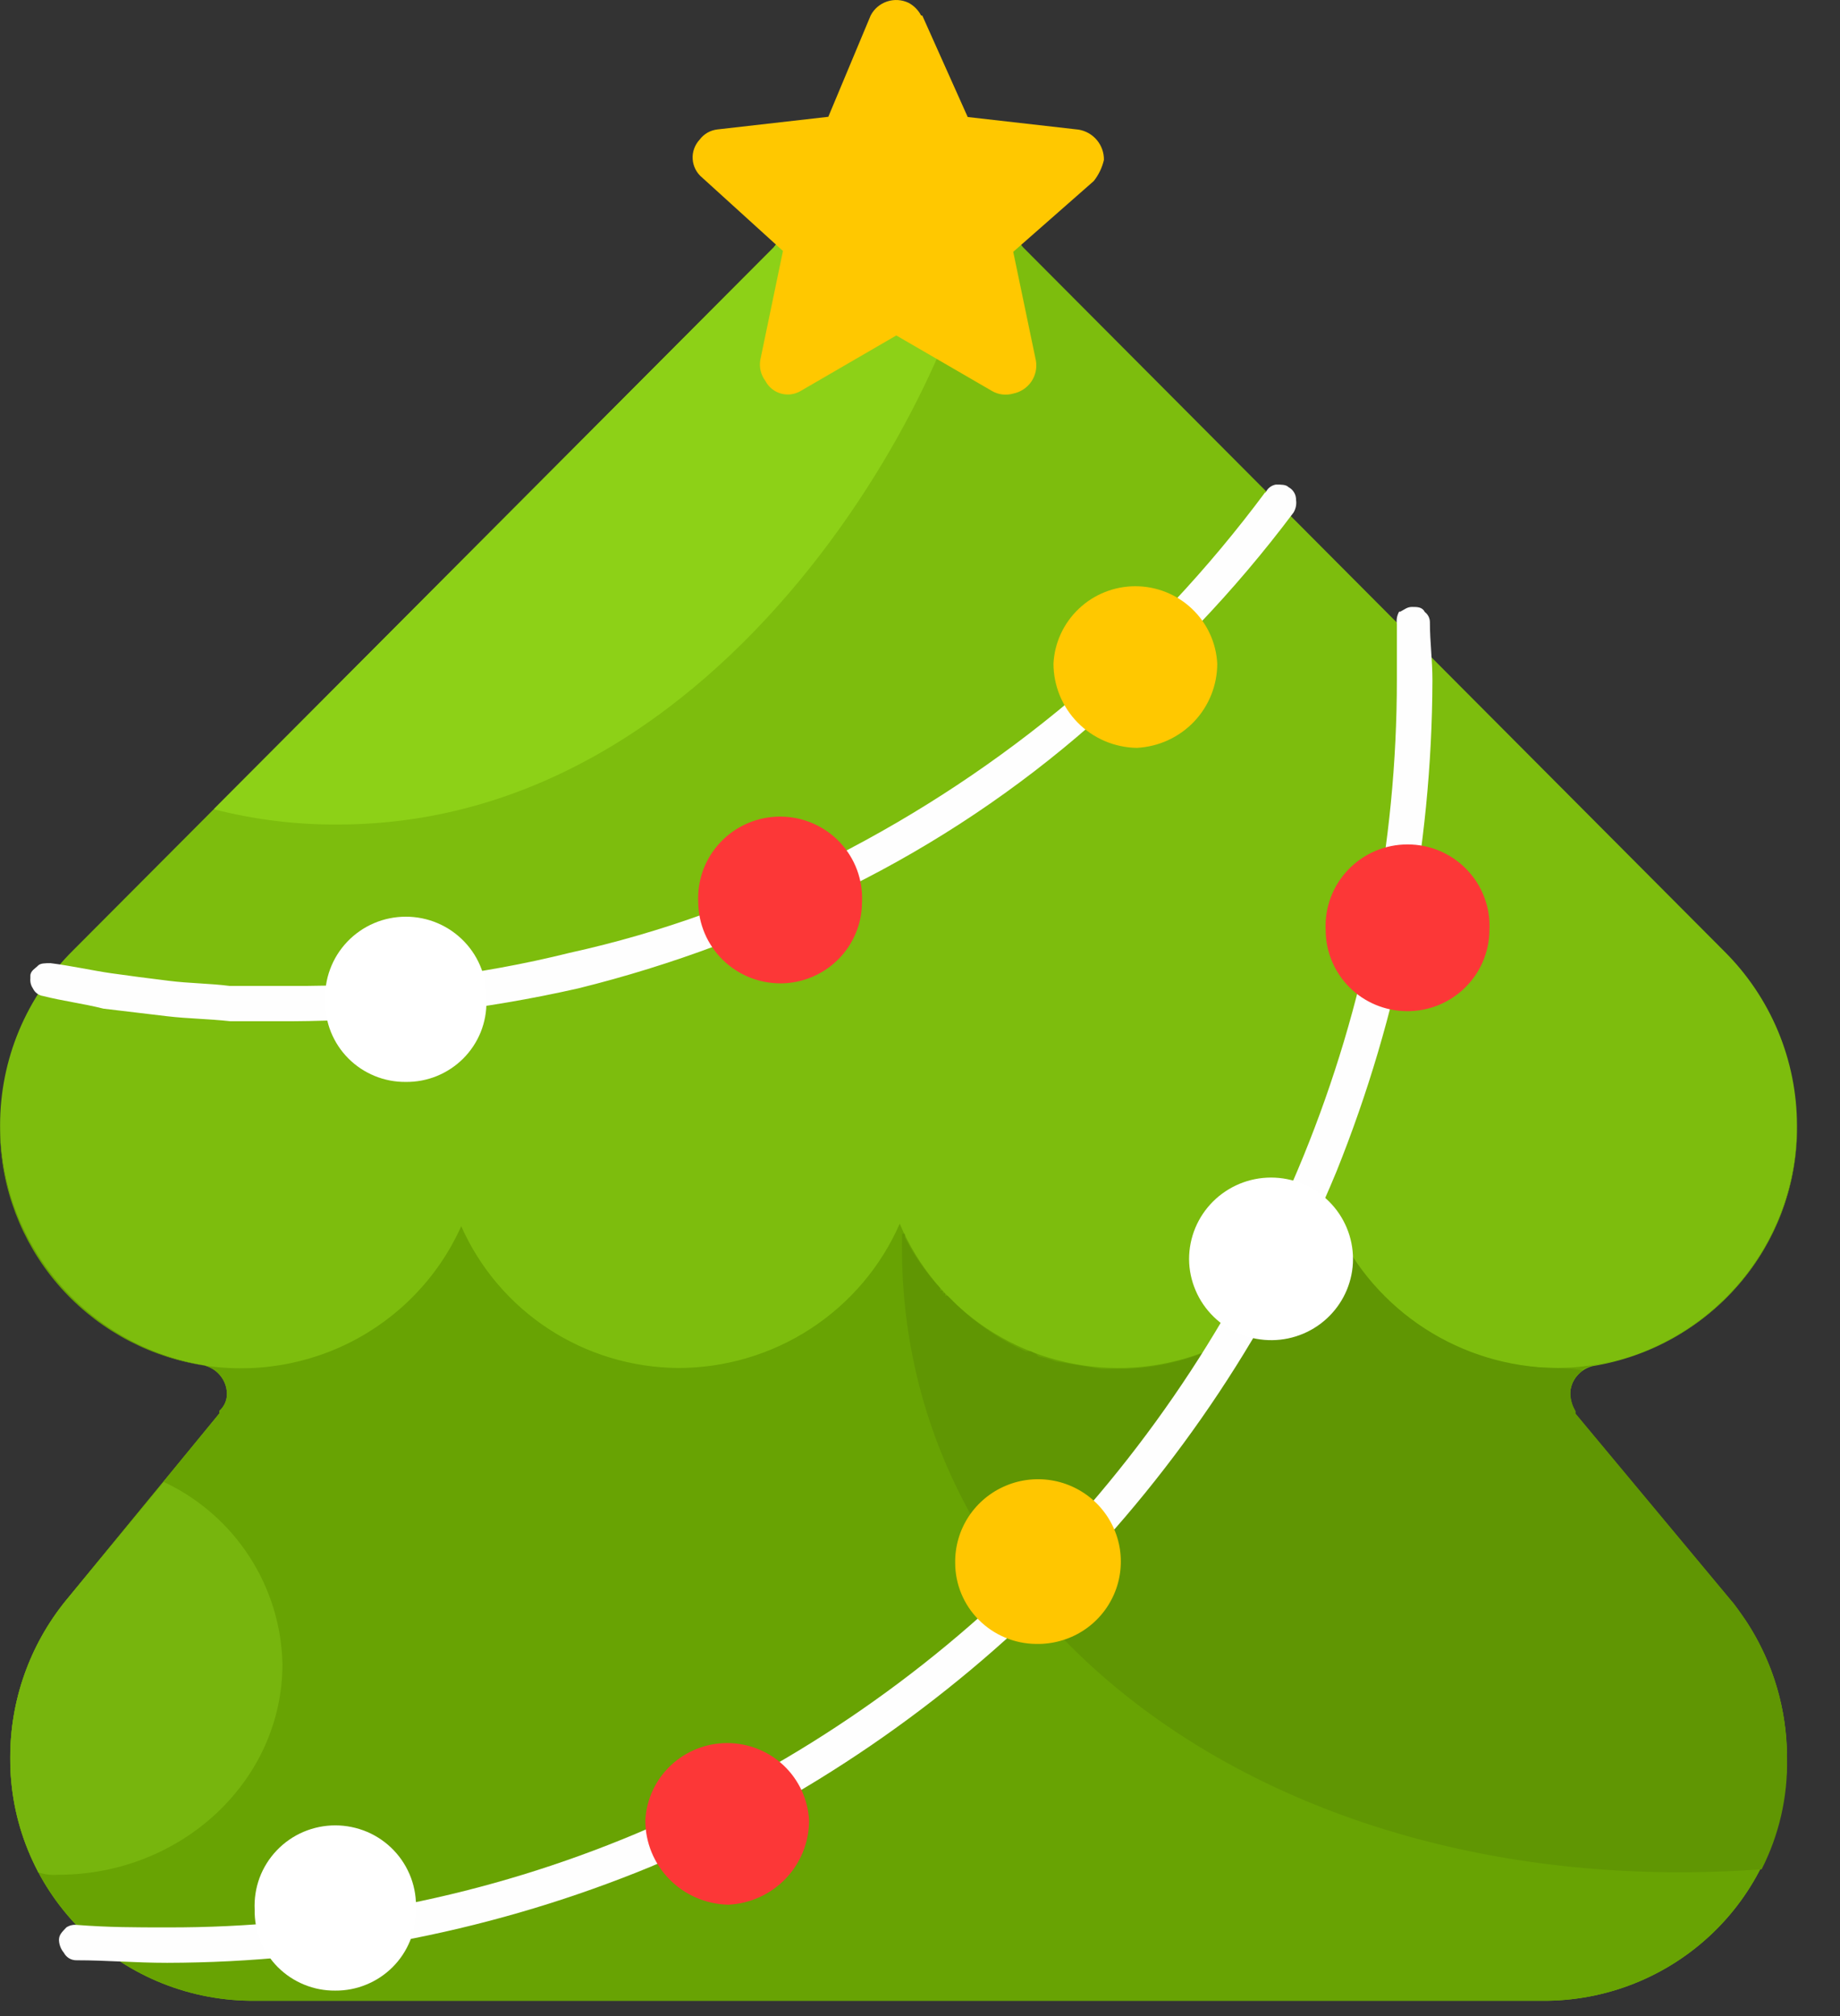 <svg width="42" height="46" viewBox="0 0 42 46" fill="none" xmlns="http://www.w3.org/2000/svg">
<rect x="0" y="0" width="42" height="46" fill="#333333" stroke="none"/>
<path fill-rule="evenodd" clip-rule="evenodd" d="M16.47 45.65H5.697C4.235 45.631 2.84 45.038 1.816 43.999C0.792 42.961 0.223 41.562 0.234 40.109V40.109C0.229 38.807 0.675 37.543 1.496 36.528V36.528L5.006 32.251V32.193C5.063 32.142 5.108 32.08 5.138 32.01C5.168 31.941 5.182 31.865 5.18 31.79C5.175 31.642 5.122 31.501 5.028 31.386C4.935 31.272 4.807 31.191 4.663 31.155C3.355 30.944 2.167 30.275 1.312 29.27C0.457 28.264 -0.007 26.988 0.002 25.671V25.671C0.002 24.93 0.149 24.196 0.435 23.511C0.722 22.827 1.141 22.205 1.67 21.682V21.682L17.66 5.645C17.997 5.213 18.429 4.864 18.922 4.624C19.416 4.384 19.958 4.26 20.508 4.26C21.057 4.26 21.599 4.384 22.093 4.624C22.586 4.864 23.018 5.213 23.355 5.645V5.645L39.35 21.697C39.879 22.22 40.298 22.841 40.585 23.526C40.871 24.21 41.018 24.945 41.018 25.686C41.026 27.002 40.561 28.278 39.707 29.283C38.852 30.289 37.664 30.958 36.357 31.169C36.213 31.204 36.084 31.285 35.991 31.4C35.897 31.514 35.844 31.656 35.84 31.804C35.843 31.946 35.883 32.085 35.956 32.208V32.265L39.52 36.543C40.344 37.556 40.791 38.82 40.786 40.123V40.123C40.792 41.573 40.221 42.967 39.199 44.001C38.177 45.036 36.786 45.629 35.327 45.65H16.47Z" fill="#7DBD0D"/>
<path fill-rule="evenodd" clip-rule="evenodd" d="M16.47 45.65H5.698C4.235 45.631 2.84 45.038 1.816 43.999C0.792 42.961 0.223 41.562 0.234 40.109V40.109C0.23 38.807 0.675 37.543 1.496 36.528V36.528L5.006 32.251V32.193C5.063 32.142 5.108 32.08 5.138 32.01C5.168 31.941 5.182 31.865 5.18 31.789C5.175 31.642 5.122 31.5 5.028 31.386C4.935 31.272 4.807 31.191 4.663 31.155C3.36 30.934 2.178 30.262 1.325 29.259C0.472 28.256 0.003 26.985 0.002 25.671V25.614C-0.03 26.878 0.38 28.114 1.161 29.112C1.943 30.109 3.049 30.807 4.289 31.086C5.53 31.364 6.83 31.207 7.968 30.641C9.105 30.074 10.01 29.133 10.528 27.978C10.952 28.933 11.644 29.747 12.521 30.321C13.399 30.895 14.424 31.204 15.474 31.213C16.549 31.214 17.601 30.904 18.5 30.319C19.4 29.734 20.108 28.9 20.537 27.921C20.948 28.892 21.636 29.722 22.517 30.307C23.398 30.893 24.433 31.208 25.493 31.214C26.553 31.221 27.591 30.917 28.479 30.342C29.367 29.767 30.065 28.945 30.488 27.978C31.008 29.131 31.913 30.07 33.05 30.635C34.187 31.2 35.486 31.356 36.726 31.078C37.966 30.8 39.071 30.103 39.854 29.107C40.636 28.111 41.048 26.877 41.019 25.614V25.671C41.027 26.988 40.561 28.263 39.707 29.269C38.852 30.274 37.664 30.943 36.357 31.155C36.213 31.19 36.084 31.271 35.991 31.385C35.897 31.5 35.844 31.642 35.84 31.789C35.843 31.932 35.883 32.071 35.956 32.193V32.251L39.52 36.528C40.344 37.541 40.791 38.806 40.786 40.109V40.109C40.795 41.561 40.227 42.958 39.205 43.996C38.182 45.034 36.789 45.629 35.328 45.65H16.47Z" fill="#68A303"/>
<path fill-rule="evenodd" clip-rule="evenodd" d="M20.595 28.094V28.151H20.653V28.233C20.869 28.653 21.141 29.042 21.46 29.391V29.449H21.518V29.507H21.571V29.564H21.629L21.687 29.622L21.861 29.795C22.317 30.225 22.841 30.576 23.414 30.833H23.53L23.646 30.891L23.704 30.948L23.931 31.006L24.105 31.064L25.14 31.237H25.541C26.595 31.228 27.624 30.915 28.503 30.337C29.381 29.758 30.073 28.939 30.492 27.978C30.935 28.932 31.639 29.741 32.525 30.314C33.41 30.886 34.441 31.198 35.497 31.213C35.709 31.212 35.921 31.231 36.13 31.27C36.042 31.326 35.97 31.402 35.92 31.493C35.87 31.584 35.844 31.686 35.845 31.789C35.848 31.932 35.888 32.071 35.961 32.193V32.251L39.524 36.528C39.583 36.586 39.699 36.759 39.873 37.009C40.477 37.938 40.797 39.022 40.791 40.128C40.808 41.003 40.609 41.87 40.211 42.651C28.993 43.463 20.309 36.937 20.595 28.041V28.094Z" fill="#609603"/>
<path fill-rule="evenodd" clip-rule="evenodd" d="M0.867 42.704C0.447 41.903 0.23 41.012 0.234 40.109C0.23 38.807 0.675 37.543 1.496 36.528L3.739 33.813C4.535 34.187 5.21 34.774 5.688 35.509C6.166 36.243 6.429 37.095 6.447 37.97C6.447 40.628 4.146 42.776 1.327 42.776C1.171 42.789 1.015 42.77 0.867 42.718V42.704Z" fill="#77B50D"/>
<path d="M31.943 13.945C31.891 14.031 31.87 14.133 31.885 14.233V15.507C31.887 23.031 28.938 30.259 23.665 35.658C21.052 38.294 17.944 40.394 14.517 41.839C11.131 43.26 7.492 43.987 3.817 43.977C3.072 43.977 2.497 43.977 1.748 43.92C1.666 43.911 1.584 43.932 1.515 43.977C1.404 44.093 1.346 44.151 1.346 44.266C1.35 44.371 1.389 44.473 1.457 44.554C1.485 44.607 1.526 44.651 1.577 44.682C1.629 44.713 1.688 44.728 1.748 44.727C2.439 44.727 3.072 44.785 3.817 44.785C7.607 44.778 11.359 44.032 14.861 42.589C21.957 39.532 27.572 33.841 30.507 26.729C31.941 23.165 32.684 19.364 32.697 15.526C32.697 15.045 32.639 14.656 32.639 14.195C32.639 14.15 32.628 14.106 32.608 14.066C32.588 14.026 32.559 13.991 32.523 13.964C32.465 13.848 32.349 13.848 32.233 13.848C32.117 13.848 32.064 13.906 31.948 13.964L31.943 13.945Z" fill="#FEFEFE"/>
<path fill-rule="evenodd" clip-rule="evenodd" d="M23.646 37.509C24.023 37.518 24.394 37.415 24.712 37.214C25.03 37.012 25.279 36.72 25.429 36.376C25.579 36.032 25.621 35.651 25.552 35.282C25.482 34.914 25.303 34.575 25.038 34.308C24.772 34.042 24.433 33.86 24.063 33.787C23.693 33.714 23.309 33.752 22.962 33.898C22.614 34.043 22.318 34.288 22.111 34.602C21.905 34.916 21.798 35.283 21.803 35.658C21.803 36.146 21.997 36.614 22.342 36.96C22.687 37.306 23.155 37.504 23.646 37.509Z" fill="#FFC600"/>
<path fill-rule="evenodd" clip-rule="evenodd" d="M16.625 43.459C17.122 43.435 17.591 43.222 17.934 42.864C18.277 42.506 18.468 42.031 18.468 41.536C18.443 41.06 18.236 40.611 17.888 40.282C17.54 39.954 17.079 39.771 16.599 39.771C16.119 39.771 15.658 39.954 15.31 40.282C14.962 40.611 14.754 41.06 14.73 41.536C14.73 42.039 14.928 42.523 15.283 42.882C15.637 43.241 16.119 43.448 16.625 43.459V43.459Z" fill="#FC3737"/>
<path fill-rule="evenodd" clip-rule="evenodd" d="M7.651 45.419C7.895 45.421 8.136 45.375 8.361 45.282C8.587 45.19 8.791 45.054 8.963 44.882C9.135 44.71 9.27 44.506 9.361 44.281C9.452 44.056 9.497 43.816 9.493 43.574C9.506 43.326 9.468 43.078 9.381 42.845C9.294 42.612 9.161 42.399 8.989 42.219C8.817 42.039 8.61 41.895 8.38 41.797C8.15 41.7 7.903 41.649 7.653 41.649C7.403 41.649 7.156 41.7 6.927 41.797C6.697 41.895 6.49 42.039 6.318 42.219C6.146 42.399 6.012 42.612 5.925 42.845C5.839 43.078 5.801 43.326 5.813 43.574C5.809 43.816 5.853 44.056 5.944 44.281C6.034 44.506 6.169 44.71 6.34 44.882C6.512 45.054 6.716 45.19 6.941 45.282C7.166 45.375 7.407 45.421 7.651 45.419V45.419Z" fill="white"/>
<path fill-rule="evenodd" clip-rule="evenodd" d="M4.89 18.453L17.66 5.645C17.99 5.213 18.417 4.864 18.906 4.624C19.395 4.384 19.933 4.259 20.479 4.26C21.148 4.255 21.806 4.434 22.379 4.78C22.263 7.841 17.031 18.813 7.709 18.813C6.758 18.819 5.811 18.702 4.89 18.467V18.453Z" fill="#8DD117"/>
<path d="M28.878 11.234C27.585 12.972 26.099 14.56 24.449 15.968C22.79 17.363 20.976 18.564 19.043 19.549C17.136 20.541 15.105 21.278 13.004 21.74C10.915 22.259 8.769 22.512 6.616 22.495H5.238C4.779 22.437 4.315 22.437 3.856 22.379C3.396 22.322 2.937 22.264 2.536 22.206C2.134 22.149 1.612 22.033 1.153 21.976C1.037 21.976 0.921 21.976 0.867 22.033C0.814 22.091 0.693 22.149 0.693 22.264V22.322C0.685 22.403 0.705 22.485 0.751 22.552C0.772 22.597 0.804 22.637 0.843 22.667C0.883 22.697 0.929 22.717 0.979 22.725C1.438 22.841 1.902 22.898 2.361 23.014L3.812 23.187C4.296 23.244 4.736 23.244 5.263 23.302H6.641C8.847 23.29 11.046 23.039 13.197 22.552C15.339 22.023 17.411 21.247 19.372 20.241C21.366 19.253 23.222 18.01 24.893 16.545C26.626 15.117 28.181 13.489 29.526 11.695C29.578 11.609 29.599 11.507 29.584 11.407C29.585 11.347 29.57 11.288 29.539 11.236C29.508 11.184 29.463 11.142 29.41 11.114C29.356 11.056 29.24 11.056 29.124 11.056C29.074 11.065 29.026 11.085 28.986 11.116C28.945 11.147 28.913 11.188 28.892 11.234H28.878Z" fill="#FEFEFE"/>
<path fill-rule="evenodd" clip-rule="evenodd" d="M9.261 24.686C9.505 24.689 9.747 24.643 9.973 24.551C10.198 24.459 10.403 24.323 10.575 24.151C10.747 23.978 10.882 23.774 10.973 23.549C11.063 23.324 11.108 23.083 11.103 22.841C11.116 22.593 11.078 22.345 10.991 22.112C10.905 21.879 10.771 21.666 10.599 21.486C10.427 21.306 10.22 21.162 9.99 21.064C9.761 20.966 9.513 20.916 9.264 20.916C9.014 20.916 8.766 20.966 8.537 21.064C8.307 21.162 8.1 21.306 7.928 21.486C7.756 21.666 7.622 21.879 7.536 22.112C7.449 22.345 7.411 22.593 7.424 22.841C7.419 23.083 7.464 23.323 7.554 23.548C7.645 23.772 7.779 23.977 7.951 24.149C8.122 24.321 8.326 24.457 8.551 24.549C8.776 24.642 9.018 24.688 9.261 24.686V24.686Z" fill="white"/>
<path fill-rule="evenodd" clip-rule="evenodd" d="M17.834 22.437C18.324 22.431 18.792 22.233 19.136 21.887C19.481 21.541 19.675 21.074 19.676 20.587C19.689 20.335 19.65 20.083 19.562 19.846C19.474 19.61 19.338 19.394 19.164 19.211C18.989 19.028 18.778 18.882 18.545 18.783C18.312 18.683 18.061 18.632 17.807 18.632C17.553 18.632 17.302 18.683 17.069 18.783C16.836 18.882 16.626 19.028 16.451 19.211C16.276 19.394 16.14 19.61 16.052 19.846C15.964 20.083 15.926 20.335 15.938 20.587C15.94 20.832 15.991 21.074 16.087 21.3C16.184 21.526 16.324 21.731 16.5 21.903C16.676 22.075 16.884 22.21 17.113 22.302C17.342 22.393 17.587 22.439 17.834 22.437V22.437Z" fill="#FC3737"/>
<path fill-rule="evenodd" clip-rule="evenodd" d="M25.947 17.064C26.443 17.039 26.911 16.826 27.253 16.468C27.595 16.11 27.785 15.635 27.785 15.141C27.76 14.665 27.553 14.216 27.205 13.888C26.857 13.559 26.395 13.376 25.916 13.376C25.436 13.376 24.974 13.559 24.627 13.888C24.279 14.216 24.071 14.665 24.047 15.141C24.047 15.645 24.246 16.129 24.601 16.489C24.957 16.849 25.44 17.055 25.947 17.064V17.064Z" fill="#FFC800"/>
<path fill-rule="evenodd" clip-rule="evenodd" d="M32.102 23.071C32.349 23.075 32.594 23.029 32.824 22.938C33.053 22.846 33.262 22.71 33.438 22.538C33.614 22.366 33.754 22.162 33.85 21.935C33.946 21.709 33.997 21.466 33.998 21.221C34.011 20.969 33.972 20.717 33.884 20.481C33.796 20.244 33.66 20.028 33.485 19.845C33.311 19.662 33.1 19.517 32.867 19.417C32.634 19.318 32.383 19.267 32.129 19.267C31.875 19.267 31.624 19.318 31.391 19.417C31.158 19.517 30.948 19.662 30.773 19.845C30.598 20.028 30.462 20.244 30.374 20.481C30.286 20.717 30.247 20.969 30.26 21.221C30.26 21.708 30.454 22.176 30.799 22.523C31.143 22.869 31.612 23.066 32.102 23.071V23.071Z" fill="#FC3737"/>
<path fill-rule="evenodd" clip-rule="evenodd" d="M29.042 30.578C29.532 30.572 30 30.374 30.344 30.028C30.689 29.682 30.883 29.215 30.884 28.728C30.884 28.235 30.687 27.762 30.336 27.413C29.985 27.064 29.509 26.868 29.013 26.868C28.517 26.868 28.041 27.064 27.69 27.413C27.339 27.762 27.142 28.235 27.142 28.728C27.143 28.974 27.194 29.217 27.291 29.443C27.387 29.669 27.528 29.874 27.705 30.046C27.881 30.218 28.09 30.353 28.32 30.445C28.549 30.536 28.795 30.581 29.042 30.578V30.578Z" fill="white"/>
<path d="M21.054 0.358L22.089 2.67L24.622 2.958C24.786 2.986 24.934 3.071 25.039 3.198C25.145 3.325 25.201 3.485 25.198 3.65C25.157 3.825 25.078 3.99 24.966 4.131L23.128 5.746L23.646 8.23C23.674 8.398 23.636 8.569 23.54 8.709C23.443 8.849 23.296 8.946 23.128 8.98C23.048 9.003 22.964 9.01 22.881 9C22.797 8.991 22.717 8.964 22.645 8.922L20.459 7.654L18.274 8.922C18.206 8.962 18.131 8.987 18.054 8.997C17.976 9.006 17.898 9 17.823 8.979C17.747 8.957 17.677 8.92 17.617 8.871C17.557 8.822 17.507 8.761 17.471 8.692C17.42 8.624 17.383 8.546 17.363 8.463C17.343 8.381 17.34 8.295 17.355 8.211L17.872 5.726L16.03 4.054C15.966 4.002 15.914 3.938 15.876 3.865C15.839 3.793 15.816 3.713 15.811 3.631C15.805 3.55 15.817 3.468 15.845 3.391C15.873 3.314 15.916 3.244 15.972 3.184C16.02 3.12 16.081 3.066 16.151 3.026C16.221 2.987 16.298 2.962 16.378 2.953V2.953L18.907 2.665L19.874 0.353C19.952 0.202 20.086 0.088 20.248 0.034C20.41 -0.02 20.586 -0.009 20.74 0.065C20.862 0.13 20.961 0.231 21.025 0.353L21.054 0.358Z" fill="#FFC800"/>
</svg>
